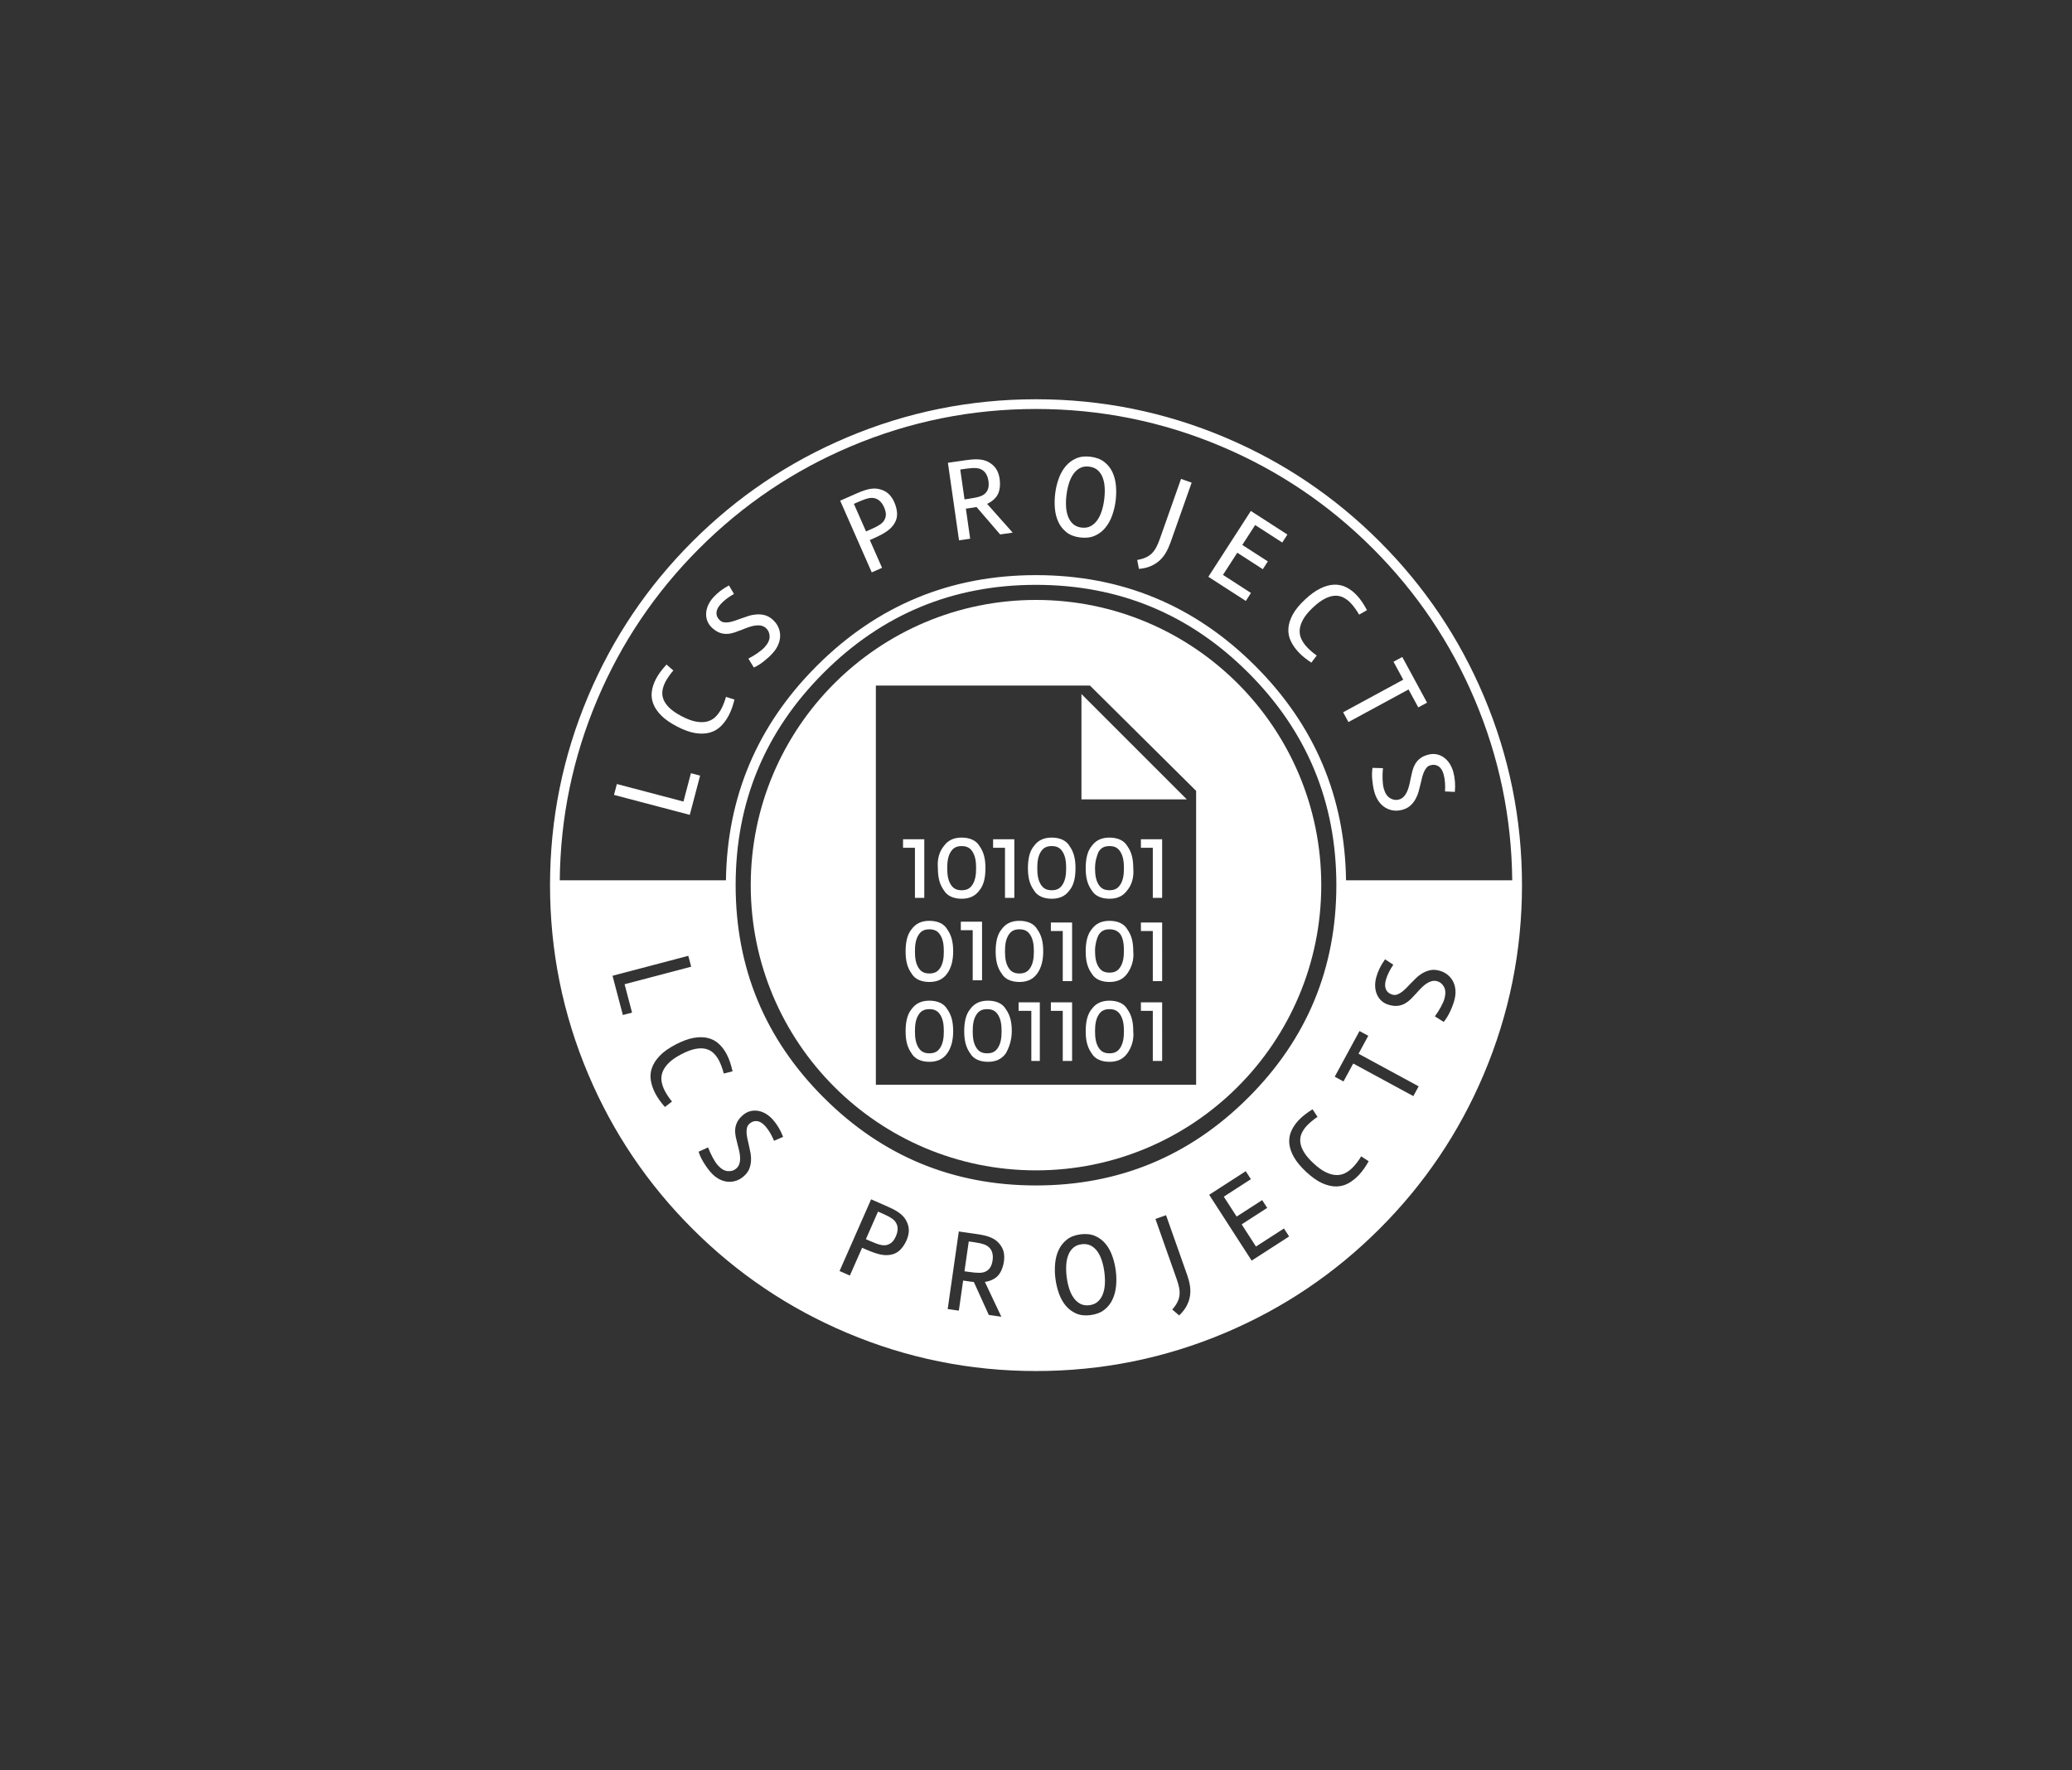 <svg xmlns:mydata="http://www.w3.org/2000/svg" mydata:contrastcolor="ffffff" mydata:template="SingleColorHex1" mydata:presentation="2.5" mydata:layouttype="undefined" mydata:specialfontid="undefined" mydata:id1="104" mydata:id2="104" mydata:companyname="LCS Projects" mydata:companytagline="" version="1.1" xmlns="http://www.w3.org/2000/svg" xmlns:xlink="http://www.w3.org/1999/xlink" viewBox="0 0 550 470">
	<rect x="0" y="0" width="550" height="470" fill="#333333" stroke="none"/>
	<g fill="#ffffff" fill-rule="none" stroke="none" stroke-width="1" stroke-linecap="butt" stroke-linejoin="miter" stroke-miterlimit="10" stroke-dasharray="" stroke-dashoffset="0" font-family="none" font-weight="none" font-size="none" text-anchor="none" style="mix-blend-mode: normal">
		<g data-paper-data="{&quot;isGlobalGroup&quot;:true,&quot;bounds&quot;:{&quot;x&quot;:145.99999999999997,&quot;y&quot;:105.99999999999997,&quot;width&quot;:258,&quot;height&quot;:258}}">
			<g data-paper-data="{&quot;isIcon&quot;:&quot;true&quot;,&quot;iconType&quot;:&quot;icon&quot;,&quot;rawIconId&quot;:&quot;177042&quot;,&quot;selectedEffects&quot;:{&quot;container&quot;:&quot;circle_simple_filled&quot;,&quot;transformation&quot;:&quot;&quot;,&quot;pattern&quot;:&quot;&quot;},&quot;combineTerms&quot;:&quot;code&quot;,&quot;isDetailed&quot;:false,&quot;fillRule&quot;:&quot;nonzero&quot;,&quot;blockLetter&quot;:&quot;O&quot;,&quot;blockLetterId&quot;:0,&quot;relativeBoundsIconToContainer&quot;:{&quot;top&quot;:4.7171483809495515e-17,&quot;left&quot;:-1.415144514284865e-16},&quot;widthRatioIconToContainer&quot;:0.5613502065859616,&quot;heightRatioIconToContainer&quot;:0.699826525847802,&quot;bounds&quot;:{&quot;x&quot;:199.27842301298128,&quot;y&quot;:159.27842301298128,&quot;width&quot;:151.4426558074065,&quot;height&quot;:151.4426558074065},&quot;iconStyle&quot;:&quot;standalone&quot;,&quot;suitableAsStandaloneIcon&quot;:true}" fill-rule="nonzero">
				<path d="M199.278,235c0,-41.82 33.902,-75.721 75.721,-75.721c41.82,0 75.721,33.902 75.721,75.721c0,41.82 -33.902,75.721 -75.721,75.721c-41.82,0 -75.721,-33.902 -75.721,-75.721zM289.319,182.008h-56.825v105.984h85.012v-78.022zM287.064,212.225v-27.962l27.962,27.962zM250.533,224.627c1.127,-1.578 2.706,-2.255 4.735,-2.255c2.029,0 3.833,0.676 4.735,2.255c1.127,1.578 1.578,3.382 1.578,5.863c0,2.48 -0.451,4.51 -1.578,5.863c-1.127,1.578 -2.706,2.255 -4.735,2.255c-2.029,0 -3.833,-0.676 -4.735,-2.255c-1.127,-1.578 -1.578,-3.382 -1.578,-5.863c-0.226,-2.48 0.451,-4.51 1.578,-5.863zM283.907,236.353c-1.127,1.578 -2.706,2.255 -4.735,2.255c-2.029,0 -3.833,-0.676 -4.735,-2.255c-1.127,-1.578 -1.578,-3.382 -1.578,-5.863c0,-2.48 0.451,-4.51 1.578,-5.863c1.127,-1.578 2.706,-2.255 4.735,-2.255c2.029,0 3.833,0.676 4.735,2.255c1.127,1.578 1.578,3.382 1.578,5.863c0,2.48 -0.451,4.51 -1.578,5.863zM299.241,236.353c-1.127,1.578 -2.706,2.255 -4.735,2.255c-2.029,0 -3.833,-0.676 -4.735,-2.255c-1.127,-1.578 -1.578,-3.382 -1.578,-5.863c0,-2.48 0.451,-4.51 1.578,-5.863c1.127,-1.578 2.706,-2.255 4.735,-2.255c2.029,0 3.833,0.676 4.735,2.255c1.127,1.578 1.578,3.382 1.578,5.863c0.226,2.48 -0.451,4.51 -1.578,5.863zM239.709,222.823h5.637v15.559h-2.48v-13.304h-3.157zM263.612,222.823h5.637v15.559h-2.48v-13.304h-3.157zM308.486,238.382h-2.48v-13.304h-3.157v-2.255h5.637zM255.269,236.353c1.353,0 2.255,-0.451 2.931,-1.578c0.676,-1.127 0.902,-2.48 0.902,-4.284c0,-1.804 -0.226,-3.157 -0.902,-4.284c-0.676,-1.127 -1.578,-1.578 -2.931,-1.578c-1.353,0 -2.255,0.451 -2.931,1.578c-0.676,1.127 -0.902,2.48 -0.902,4.284c0,1.804 0.226,3.157 0.902,4.284c0.676,1.127 1.578,1.578 2.931,1.578zM279.171,224.627c-1.353,0 -2.255,0.451 -2.931,1.578c-0.676,1.127 -0.902,2.48 -0.902,4.284c0,1.804 0.226,3.157 0.902,4.284c0.676,1.127 1.578,1.578 2.931,1.578c1.353,0 2.255,-0.451 2.931,-1.578c0.676,-1.127 0.902,-2.48 0.902,-4.284c0,-1.804 -0.226,-3.157 -0.902,-4.284c-0.676,-1.127 -1.578,-1.578 -2.931,-1.578zM294.505,224.627c-1.353,0 -2.255,0.451 -2.931,1.578c-0.451,1.127 -0.902,2.48 -0.902,4.284c0,1.804 0.226,3.157 0.902,4.284c0.676,1.127 1.578,1.578 2.931,1.578c1.353,0 2.255,-0.451 2.931,-1.578c0.676,-1.127 0.902,-2.48 0.902,-4.284c0,-1.804 -0.226,-3.157 -0.902,-4.284c-0.676,-1.127 -1.578,-1.578 -2.931,-1.578zM251.435,258.451c-1.127,1.578 -2.706,2.255 -4.735,2.255c-2.029,0 -3.833,-0.676 -4.735,-2.255c-1.127,-1.578 -1.578,-3.382 -1.578,-5.863c0,-2.48 0.451,-4.51 1.578,-5.863c1.127,-1.578 2.706,-2.255 4.735,-2.255c2.029,0 3.833,0.676 4.735,2.255c1.127,1.578 1.578,3.382 1.578,5.863c0,2.255 -0.451,4.284 -1.578,5.863zM275.338,258.451c-1.127,1.578 -2.706,2.255 -4.735,2.255c-2.029,0 -3.833,-0.676 -4.735,-2.255c-1.127,-1.578 -1.578,-3.382 -1.578,-5.863c0,-2.48 0.451,-4.51 1.578,-5.863c1.127,-1.578 2.706,-2.255 4.735,-2.255c2.029,0 3.833,0.676 4.735,2.255c1.127,1.578 1.578,3.382 1.578,5.863c0,2.255 -0.451,4.284 -1.578,5.863zM299.241,258.451c-1.127,1.578 -2.706,2.255 -4.735,2.255c-2.029,0 -3.833,-0.676 -4.735,-2.255c-1.127,-1.578 -1.578,-3.382 -1.578,-5.863c0,-2.48 0.451,-4.51 1.578,-5.863c1.127,-1.578 2.706,-2.255 4.735,-2.255c2.029,0 3.833,0.676 4.735,2.255c1.127,1.578 1.578,3.382 1.578,5.863c0.226,2.255 -0.451,4.284 -1.578,5.863zM255.043,244.696h5.637v15.559h-2.48v-13.304h-3.157zM284.583,260.481h-2.48v-13.304h-3.157v-2.255h5.637zM308.486,260.481h-2.48v-13.304h-3.157v-2.255h5.637zM246.7,246.726c-1.353,0 -2.255,0.451 -2.931,1.578c-0.676,1.127 -0.902,2.48 -0.902,4.284c0,1.804 0.226,3.157 0.902,4.284c0.676,1.127 1.578,1.578 2.931,1.578c1.353,0 2.255,-0.451 2.931,-1.578c0.676,-1.127 0.902,-2.48 0.902,-4.284c0,-1.804 -0.226,-3.157 -0.902,-4.284c-0.676,-1.127 -1.578,-1.578 -2.931,-1.578zM270.603,246.726c-1.353,0 -2.255,0.451 -2.931,1.578c-0.676,1.127 -0.902,2.48 -0.902,4.284c0,1.804 0.226,3.157 0.902,4.284c0.676,1.127 1.578,1.578 2.931,1.578c1.353,0 2.255,-0.451 2.931,-1.578c0.676,-1.127 0.902,-2.48 0.902,-4.284c0,-1.804 -0.226,-3.157 -0.902,-4.284c-0.676,-1.127 -1.578,-1.578 -2.931,-1.578zM294.505,246.726c-1.353,0 -2.255,0.451 -2.931,1.578c-0.451,0.902 -0.902,2.48 -0.902,4.059c0,1.804 0.226,3.157 0.902,4.284c0.676,1.127 1.578,1.578 2.931,1.578c1.353,0 2.255,-0.451 2.931,-1.578c0.676,-1.127 0.902,-2.48 0.902,-4.284c0,-1.804 -0.226,-3.157 -0.902,-4.284c-0.676,-0.902 -1.578,-1.353 -2.931,-1.353zM251.435,279.648c-1.127,1.578 -2.706,2.255 -4.735,2.255c-2.029,0 -3.833,-0.676 -4.735,-2.255c-1.127,-1.578 -1.578,-3.382 -1.578,-5.863c0,-2.48 0.451,-4.51 1.578,-5.863c1.127,-1.578 2.706,-2.255 4.735,-2.255c2.029,0 3.833,0.676 4.735,2.255c1.127,1.578 1.578,3.382 1.578,5.863c0,2.255 -0.451,4.284 -1.578,5.863zM266.995,279.648c-1.127,1.578 -2.706,2.255 -4.735,2.255c-2.029,0 -3.833,-0.676 -4.735,-2.255c-1.127,-1.578 -1.578,-3.382 -1.578,-5.863c0,-2.48 0.451,-4.51 1.578,-5.863c1.127,-1.578 2.706,-2.255 4.735,-2.255c2.029,0 3.833,0.676 4.735,2.255c1.127,1.578 1.578,3.382 1.578,5.863c0,2.255 -0.676,4.284 -1.578,5.863zM299.241,279.648c-1.127,1.578 -2.706,2.255 -4.735,2.255c-2.029,0 -3.833,-0.676 -4.735,-2.255c-1.127,-1.578 -1.578,-3.382 -1.578,-5.863c0,-2.48 0.451,-4.51 1.578,-5.863c1.127,-1.578 2.706,-2.255 4.735,-2.255c2.029,0 3.833,0.676 4.735,2.255c1.127,1.578 1.578,3.382 1.578,5.863c0.226,2.255 -0.451,4.284 -1.578,5.863zM276.014,281.678h-2.255v-13.304h-3.382v-2.255h5.637zM284.583,281.678h-2.48v-13.304h-3.157v-2.255h5.637zM308.486,281.678h-2.48v-13.304h-3.157v-2.255h5.637zM246.7,267.922c-1.353,0 -2.255,0.451 -2.931,1.578c-0.676,1.127 -0.902,2.48 -0.902,4.284c0,1.804 0.226,3.157 0.902,4.284c0.676,1.127 1.578,1.578 2.931,1.578c1.353,0 2.255,-0.451 2.931,-1.578c0.676,-1.127 0.902,-2.48 0.902,-4.284c0,-1.804 -0.226,-3.157 -0.902,-4.284c-0.676,-1.127 -1.578,-1.578 -2.931,-1.578zM262.034,267.922c-1.353,0 -2.255,0.451 -2.931,1.578c-0.676,1.127 -0.902,2.48 -0.902,4.284c0,1.804 0.226,3.157 0.902,4.284c0.676,1.127 1.578,1.578 2.931,1.578c1.353,0 2.255,-0.451 2.931,-1.578c0.676,-1.127 0.902,-2.48 0.902,-4.284c0,-1.804 -0.226,-3.157 -0.902,-4.284c-0.676,-1.127 -1.578,-1.578 -2.931,-1.578zM294.505,267.922c-1.353,0 -2.255,0.451 -2.931,1.578c-0.676,1.127 -0.902,2.48 -0.902,4.284c0,1.804 0.226,3.157 0.902,4.284c0.676,1.127 1.578,1.578 2.931,1.578c1.353,0 2.255,-0.451 2.931,-1.578c0.676,-1.127 0.902,-2.48 0.902,-4.284c0,-1.804 -0.226,-3.157 -0.902,-4.284c-0.676,-1.127 -1.578,-1.578 -2.931,-1.578z" data-paper-data="{&quot;isPathIcon&quot;:true}"></path>
			</g>
			<g data-paper-data="{&quot;isPrimaryText&quot;:true}" fill-rule="nonzero">
				<path d="M183.402,205.277l2.439,0.642l-2.743,10.419l-20.115,-5.295l0.761,-2.891l17.676,4.653z" data-paper-data="{&quot;glyphName&quot;:&quot;L&quot;,&quot;glyphIndex&quot;:0,&quot;firstGlyphOfWord&quot;:true,&quot;word&quot;:1}"></path>
				<path d="M194.964,185.731c-0.199,0.786 -0.415,1.516 -0.649,2.19c-0.234,0.674 -0.524,1.342 -0.869,2.005c-0.566,1.086 -1.253,2.033 -2.06,2.841c-0.807,0.808 -1.771,1.377 -2.891,1.706c-1.12,0.329 -2.402,0.387 -3.847,0.172c-1.445,-0.214 -3.097,-0.806 -4.956,-1.775c-1.73,-0.902 -3.105,-1.858 -4.123,-2.868c-1.018,-1.01 -1.734,-2.051 -2.148,-3.121c-0.414,-1.07 -0.549,-2.159 -0.405,-3.266c0.144,-1.107 0.508,-2.222 1.093,-3.345c0.345,-0.663 0.751,-1.306 1.216,-1.929c0.465,-0.624 0.996,-1.26 1.592,-1.909l1.812,1.576c-0.417,0.485 -0.81,0.994 -1.181,1.526c-0.371,0.532 -0.681,1.038 -0.931,1.516c-0.403,0.773 -0.662,1.551 -0.777,2.334c-0.115,0.783 -0.021,1.557 0.281,2.324c0.303,0.766 0.84,1.52 1.613,2.262c0.772,0.742 1.849,1.472 3.229,2.192c1.454,0.758 2.739,1.234 3.855,1.429c1.116,0.195 2.095,0.179 2.939,-0.048c0.844,-0.227 1.566,-0.635 2.165,-1.224c0.599,-0.589 1.11,-1.288 1.532,-2.098c0.259,-0.497 0.49,-1.008 0.694,-1.534c0.204,-0.526 0.39,-1.084 0.557,-1.676z" data-paper-data="{&quot;glyphName&quot;:&quot;C&quot;,&quot;glyphIndex&quot;:1,&quot;word&quot;:1}"></path>
				<path d="M205.09,164.5c0.652,0.578 1.143,1.222 1.473,1.93c0.329,0.708 0.503,1.451 0.52,2.23c0.017,0.778 -0.134,1.567 -0.453,2.365c-0.32,0.799 -0.81,1.571 -1.471,2.316c-0.358,0.404 -0.753,0.803 -1.185,1.196c-0.432,0.394 -0.873,0.766 -1.322,1.116c-0.449,0.351 -0.898,0.661 -1.345,0.93c-0.447,0.27 -0.85,0.481 -1.208,0.635l-1.443,-2.362c0.87,-0.449 1.711,-0.959 2.522,-1.53c0.811,-0.571 1.43,-1.097 1.857,-1.579c0.868,-0.979 1.285,-1.919 1.253,-2.821c-0.032,-0.902 -0.351,-1.622 -0.957,-2.159c-0.388,-0.344 -0.817,-0.565 -1.286,-0.662c-0.469,-0.097 -0.97,-0.111 -1.502,-0.042c-0.533,0.069 -1.105,0.206 -1.718,0.412c-0.613,0.206 -1.249,0.446 -1.909,0.721c-0.646,0.259 -1.286,0.496 -1.92,0.711c-0.634,0.215 -1.274,0.341 -1.918,0.38c-0.645,0.039 -1.293,-0.051 -1.946,-0.269c-0.653,-0.218 -1.321,-0.63 -2.004,-1.236c-0.621,-0.551 -1.066,-1.16 -1.334,-1.828c-0.268,-0.668 -0.387,-1.363 -0.357,-2.085c0.03,-0.722 0.204,-1.442 0.521,-2.16c0.317,-0.718 0.758,-1.395 1.323,-2.032c0.578,-0.652 1.215,-1.246 1.911,-1.78c0.696,-0.534 1.464,-1.025 2.305,-1.473l1.327,2.258c-0.655,0.363 -1.298,0.784 -1.931,1.263c-0.633,0.479 -1.183,0.983 -1.652,1.511c-0.702,0.792 -1.057,1.56 -1.064,2.303c-0.007,0.743 0.308,1.397 0.945,1.961c0.311,0.275 0.663,0.442 1.056,0.499c0.393,0.057 0.823,0.05 1.289,-0.022c0.466,-0.072 0.973,-0.198 1.521,-0.378c0.548,-0.18 1.117,-0.383 1.706,-0.61c0.662,-0.246 1.346,-0.478 2.054,-0.697c0.707,-0.219 1.427,-0.351 2.16,-0.395c0.733,-0.044 1.45,0.03 2.153,0.223c0.703,0.193 1.38,0.579 2.033,1.157z" data-paper-data="{&quot;glyphName&quot;:&quot;S&quot;,&quot;glyphIndex&quot;:2,&quot;lastGlyphOfWord&quot;:true,&quot;word&quot;:1}"></path>
				<path d="M233.952,130.015c0.851,0.283 1.548,0.708 2.092,1.274c0.544,0.566 0.991,1.248 1.343,2.046c0.418,0.95 0.66,1.887 0.727,2.81c0.066,0.923 -0.115,1.774 -0.543,2.553c-0.431,0.825 -1.078,1.557 -1.941,2.198c-0.863,0.641 -2.102,1.317 -3.717,2.028l-1.026,0.452l3.249,7.381l-2.736,1.204l-8.38,-19.037l4.503,-1.982c0.722,-0.318 1.38,-0.574 1.976,-0.768c0.595,-0.194 1.143,-0.327 1.644,-0.4c0.501,-0.073 0.98,-0.091 1.439,-0.055c0.458,0.036 0.916,0.136 1.373,0.297zM234.726,138.111c0.295,-0.515 0.435,-1.048 0.42,-1.597c-0.015,-0.549 -0.169,-1.156 -0.461,-1.821c-0.268,-0.608 -0.589,-1.107 -0.965,-1.497c-0.376,-0.39 -0.779,-0.661 -1.208,-0.812c-0.575,-0.223 -1.209,-0.261 -1.904,-0.114c-0.695,0.147 -1.498,0.421 -2.41,0.823l-1.539,0.677l3.224,7.324l1.083,-0.477c1.159,-0.51 2.015,-0.949 2.567,-1.317c0.552,-0.368 0.951,-0.764 1.195,-1.189z" data-paper-data="{&quot;glyphName&quot;:&quot;P&quot;,&quot;glyphIndex&quot;:3,&quot;firstGlyphOfWord&quot;:true,&quot;word&quot;:2}"></path>
				<path d="M262.929,123.002c0.743,0.502 1.3,1.098 1.672,1.789c0.372,0.691 0.619,1.468 0.743,2.331c0.147,1.027 0.129,1.995 -0.056,2.902c-0.185,0.907 -0.588,1.678 -1.21,2.312c-0.584,0.608 -1.271,1.084 -2.06,1.428l6.789,7.646l-3.329,0.477l-6.265,-7.281c-0.264,0.059 -0.54,0.109 -0.828,0.15c-0.288,0.041 -0.586,0.084 -0.894,0.128l-1.11,0.159l1.144,7.983l-2.959,0.424l-2.951,-20.589l4.87,-0.698c0.781,-0.112 1.484,-0.181 2.109,-0.208c0.625,-0.027 1.189,-0.008 1.691,0.056c0.502,0.064 0.969,0.176 1.4,0.334c0.432,0.158 0.846,0.377 1.242,0.656zM261.498,131.008c0.423,-0.417 0.7,-0.892 0.834,-1.425c0.133,-0.533 0.148,-1.159 0.045,-1.878c-0.094,-0.658 -0.27,-1.225 -0.527,-1.702c-0.257,-0.477 -0.572,-0.846 -0.945,-1.107c-0.493,-0.37 -1.095,-0.577 -1.804,-0.622c-0.709,-0.045 -1.557,0.003 -2.543,0.144l-1.664,0.239l1.135,7.921l1.171,-0.168c1.253,-0.18 2.196,-0.372 2.827,-0.578c0.631,-0.206 1.121,-0.48 1.47,-0.824z" data-paper-data="{&quot;glyphName&quot;:&quot;R&quot;,&quot;glyphIndex&quot;:4,&quot;word&quot;:2}"></path>
				<path d="M289.493,121.261c1.483,0.188 2.695,0.65 3.638,1.387c0.942,0.737 1.664,1.644 2.166,2.723c0.501,1.078 0.81,2.279 0.924,3.601c0.115,1.322 0.086,2.663 -0.086,4.022c-0.172,1.359 -0.484,2.659 -0.934,3.899c-0.45,1.24 -1.058,2.324 -1.825,3.253c-0.766,0.928 -1.703,1.631 -2.81,2.108c-1.107,0.477 -2.401,0.621 -3.884,0.433c-1.462,-0.185 -2.659,-0.646 -3.591,-1.381c-0.932,-0.735 -1.649,-1.642 -2.15,-2.721c-0.501,-1.078 -0.81,-2.279 -0.924,-3.601c-0.115,-1.322 -0.086,-2.663 0.086,-4.022c0.172,-1.359 0.484,-2.664 0.936,-3.915c0.452,-1.251 1.06,-2.335 1.825,-3.253c0.765,-0.918 1.696,-1.616 2.792,-2.094c1.096,-0.478 2.376,-0.625 3.838,-0.439zM287.076,140.069c0.906,0.115 1.701,-0.004 2.384,-0.357c0.683,-0.353 1.272,-0.869 1.766,-1.549c0.494,-0.68 0.896,-1.498 1.205,-2.452c0.309,-0.955 0.535,-1.988 0.676,-3.1c0.141,-1.112 0.182,-2.174 0.122,-3.186c-0.06,-1.012 -0.244,-1.909 -0.553,-2.691c-0.309,-0.782 -0.751,-1.424 -1.325,-1.926c-0.575,-0.502 -1.315,-0.81 -2.221,-0.925c-0.906,-0.115 -1.7,-0.001 -2.382,0.341c-0.682,0.343 -1.27,0.854 -1.764,1.534c-0.494,0.68 -0.897,1.503 -1.207,2.468c-0.311,0.965 -0.537,2.003 -0.678,3.116c-0.141,1.112 -0.181,2.169 -0.12,3.171c0.061,1.002 0.246,1.894 0.555,2.676c0.309,0.782 0.75,1.429 1.323,1.941c0.573,0.512 1.313,0.826 2.219,0.941z" data-paper-data="{&quot;glyphName&quot;:&quot;O&quot;,&quot;glyphIndex&quot;:5,&quot;word&quot;:2}"></path>
				<path d="M301.869,148.664c0.915,-0.161 1.689,-0.389 2.321,-0.683c0.632,-0.294 1.172,-0.67 1.62,-1.128c0.448,-0.458 0.83,-0.995 1.146,-1.61c0.316,-0.615 0.619,-1.333 0.91,-2.155l5.63,-15.943l2.819,0.995l-5.609,15.884c-0.332,0.94 -0.73,1.817 -1.194,2.633c-0.464,0.816 -1.03,1.53 -1.697,2.141c-0.667,0.612 -1.449,1.112 -2.346,1.5c-0.896,0.388 -1.946,0.634 -3.15,0.737z" data-paper-data="{&quot;glyphName&quot;:&quot;J&quot;,&quot;glyphIndex&quot;:6,&quot;word&quot;:2}"></path>
				<path d="M332.06,157.427l-1.367,2.119l-9.942,-6.415l11.278,-17.477l9.707,6.263l-1.367,2.119l-7.195,-4.643l-3.41,5.285l6.776,4.373l-1.334,2.067l-6.776,-4.373l-3.799,5.887z" data-paper-data="{&quot;glyphName&quot;:&quot;E&quot;,&quot;glyphIndex&quot;:7,&quot;word&quot;:2}"></path>
				<path d="M348.087,175.921c-0.675,-0.449 -1.291,-0.896 -1.849,-1.34c-0.558,-0.445 -1.092,-0.94 -1.602,-1.486c-0.836,-0.895 -1.501,-1.857 -1.995,-2.887c-0.494,-1.03 -0.71,-2.128 -0.648,-3.293c0.061,-1.166 0.434,-2.394 1.116,-3.685c0.683,-1.291 1.79,-2.653 3.322,-4.084c1.426,-1.332 2.784,-2.311 4.076,-2.935c1.292,-0.625 2.511,-0.954 3.657,-0.989c1.147,-0.035 2.218,0.2 3.215,0.704c0.996,0.504 1.927,1.218 2.791,2.143c0.51,0.546 0.982,1.142 1.415,1.788c0.433,0.646 0.857,1.358 1.272,2.136l-2.089,1.185c-0.319,-0.554 -0.668,-1.095 -1.047,-1.622c-0.379,-0.527 -0.752,-0.987 -1.121,-1.382c-0.595,-0.637 -1.243,-1.14 -1.943,-1.509c-0.7,-0.369 -1.461,-0.538 -2.285,-0.507c-0.824,0.031 -1.713,0.287 -2.67,0.769c-0.956,0.482 -2.003,1.254 -3.141,2.317c-1.198,1.12 -2.075,2.173 -2.629,3.16c-0.555,0.987 -0.865,1.917 -0.932,2.788c-0.066,0.872 0.079,1.688 0.435,2.449c0.356,0.761 0.846,1.475 1.47,2.143c0.383,0.409 0.788,0.798 1.216,1.165c0.428,0.367 0.893,0.728 1.395,1.083z" data-paper-data="{&quot;glyphName&quot;:&quot;C&quot;,&quot;glyphIndex&quot;:8,&quot;word&quot;:2}"></path>
				<path d="M369.898,175.684l2.326,-1.262l6.577,12.125l-2.326,1.262l-2.583,-4.762l-15.957,8.655l-1.41,-2.6l15.957,-8.655z" data-paper-data="{&quot;glyphName&quot;:&quot;T&quot;,&quot;glyphIndex&quot;:9,&quot;word&quot;:2}"></path>
				<path d="M372.248,214.991c-0.841,0.23 -1.648,0.29 -2.421,0.179c-0.773,-0.111 -1.49,-0.372 -2.151,-0.783c-0.661,-0.411 -1.239,-0.968 -1.733,-1.672c-0.494,-0.704 -0.873,-1.537 -1.136,-2.498c-0.143,-0.521 -0.261,-1.069 -0.354,-1.646c-0.093,-0.577 -0.164,-1.15 -0.212,-1.718c-0.048,-0.568 -0.063,-1.113 -0.044,-1.634c0.019,-0.522 0.061,-0.975 0.128,-1.359l2.767,0.082c-0.099,0.974 -0.131,1.957 -0.097,2.948c0.035,0.991 0.137,1.797 0.307,2.418c0.345,1.261 0.905,2.125 1.678,2.591c0.773,0.466 1.55,0.592 2.331,0.379c0.501,-0.137 0.919,-0.376 1.257,-0.715c0.337,-0.34 0.623,-0.752 0.856,-1.235c0.233,-0.484 0.431,-1.038 0.594,-1.664c0.162,-0.626 0.309,-1.29 0.439,-1.993c0.136,-0.683 0.287,-1.348 0.454,-1.997c0.167,-0.648 0.41,-1.253 0.73,-1.814c0.32,-0.561 0.75,-1.055 1.289,-1.483c0.539,-0.427 1.25,-0.762 2.131,-1.003c0.801,-0.219 1.554,-0.259 2.26,-0.118c0.706,0.14 1.353,0.421 1.941,0.841c0.588,0.42 1.097,0.959 1.524,1.617c0.428,0.658 0.754,1.397 0.979,2.218c0.23,0.841 0.379,1.699 0.446,2.573c0.067,0.875 0.059,1.786 -0.026,2.735l-2.616,-0.123c0.054,-0.747 0.053,-1.516 -0.002,-2.308c-0.055,-0.792 -0.176,-1.528 -0.363,-2.209c-0.28,-1.021 -0.729,-1.738 -1.347,-2.149c-0.619,-0.412 -1.338,-0.505 -2.159,-0.281c-0.4,0.11 -0.732,0.313 -0.995,0.611c-0.263,0.298 -0.491,0.662 -0.686,1.092c-0.194,0.43 -0.366,0.923 -0.515,1.481c-0.149,0.557 -0.289,1.145 -0.422,1.762c-0.156,0.688 -0.335,1.389 -0.539,2.101c-0.203,0.712 -0.487,1.387 -0.85,2.024c-0.363,0.638 -0.818,1.198 -1.364,1.681c-0.546,0.483 -1.239,0.84 -2.08,1.07z" data-paper-data="{&quot;glyphName&quot;:&quot;S&quot;,&quot;glyphIndex&quot;:10,&quot;lastGlyphOfWord&quot;:true,&quot;word&quot;:2}"></path>
			</g>
			<g data-paper-data="{&quot;isContainerElementsWrapper&quot;:true}" fill-rule="evenodd">
				<path d="M275,106c-17.486,0 -34.226,3.382 -50.22,10.147c-15.436,6.529 -29.102,15.741 -40.996,27.636c-11.895,11.895 -21.107,25.56 -27.636,40.996c-6.765,15.994 -10.147,32.734 -10.147,50.22c0,17.486 3.383,34.226 10.148,50.22c6.529,15.437 15.741,29.102 27.636,40.996c11.895,11.895 25.56,21.107 40.997,27.636c15.994,6.765 32.734,10.148 50.22,10.148c17.486,0 34.226,-3.383 50.22,-10.148c15.437,-6.529 29.102,-15.741 40.996,-27.636c11.895,-11.894 21.107,-25.56 27.636,-40.996c6.765,-15.994 10.148,-32.735 10.148,-50.22c0,-17.486 -3.383,-34.226 -10.149,-50.22c-6.529,-15.436 -15.74,-29.102 -27.634,-40.996c-11.895,-11.895 -25.561,-21.107 -40.997,-27.636c-15.994,-6.765 -32.734,-10.147 -50.22,-10.147zM216.799,176.799c-15.767,15.767 -23.8,34.737 -24.099,56.911h-44.114c0.162,-16.671 3.475,-32.646 9.938,-47.925c6.398,-15.127 15.426,-28.52 27.084,-40.177c11.658,-11.658 25.05,-20.685 40.177,-27.084c15.673,-6.629 32.078,-9.944 49.215,-9.944c17.137,0 33.543,3.315 49.216,9.944c15.127,6.398 28.519,15.426 40.176,27.084c11.658,11.658 20.686,25.05 27.084,40.177c6.463,15.279 9.775,31.254 9.937,47.925h-44.115c-0.299,-22.174 -8.331,-41.144 -24.098,-56.911c-16.072,-16.072 -35.472,-24.107 -58.201,-24.107c-22.729,0 -42.129,8.036 -58.201,24.107zM275,155.272c22.016,0 40.808,7.784 56.376,23.352c15.568,15.568 23.352,34.36 23.352,56.376c0,22.016 -7.784,40.808 -23.351,56.377c-15.568,15.567 -34.36,23.351 -56.377,23.351c-22.016,0 -40.808,-7.784 -56.376,-23.351c-15.568,-15.568 -23.352,-34.36 -23.352,-56.376l0,-0.001c0,-22.016 7.784,-40.808 23.352,-56.376c15.568,-15.568 34.36,-23.352 56.376,-23.352zM165.335,269.478l2.439,-0.642l-1.982,-7.528l17.676,-4.653l-0.761,-2.891l-20.115,5.295zM382.069,257.697c0.841,0.23 1.565,0.591 2.174,1.08c0.608,0.489 1.092,1.079 1.452,1.769c0.361,0.69 0.574,1.465 0.64,2.322c0.067,0.857 -0.032,1.766 -0.295,2.727c-0.142,0.521 -0.32,1.053 -0.534,1.597c-0.213,0.545 -0.444,1.073 -0.692,1.586c-0.248,0.513 -0.513,0.989 -0.795,1.429c-0.281,0.439 -0.549,0.808 -0.802,1.104l-2.339,-1.48c0.582,-0.788 1.11,-1.617 1.585,-2.488c0.475,-0.871 0.798,-1.616 0.967,-2.237c0.346,-1.261 0.305,-2.29 -0.124,-3.085c-0.428,-0.795 -1.032,-1.299 -1.813,-1.513c-0.5,-0.137 -0.982,-0.145 -1.446,-0.025c-0.463,0.121 -0.919,0.33 -1.366,0.627c-0.447,0.298 -0.901,0.674 -1.359,1.13c-0.458,0.455 -0.923,0.952 -1.393,1.491c-0.464,0.519 -0.934,1.014 -1.408,1.488c-0.473,0.472 -0.991,0.869 -1.552,1.189c-0.561,0.32 -1.183,0.526 -1.864,0.62c-0.682,0.093 -1.464,0.019 -2.344,-0.222c-0.801,-0.219 -1.47,-0.569 -2.005,-1.049c-0.536,-0.48 -0.95,-1.051 -1.242,-1.713c-0.293,-0.661 -0.455,-1.383 -0.488,-2.167c-0.033,-0.784 0.063,-1.586 0.288,-2.407c0.23,-0.841 0.539,-1.655 0.927,-2.442c0.388,-0.787 0.86,-1.567 1.416,-2.34l2.189,1.439c-0.427,0.615 -0.818,1.277 -1.174,1.987c-0.356,0.71 -0.627,1.405 -0.813,2.086c-0.28,1.02 -0.258,1.866 0.064,2.536c0.323,0.67 0.895,1.116 1.716,1.341c0.401,0.11 0.789,0.103 1.167,-0.02c0.379,-0.123 0.76,-0.319 1.147,-0.59c0.387,-0.271 0.785,-0.608 1.197,-1.012c0.412,-0.404 0.832,-0.837 1.26,-1.301c0.485,-0.513 0.996,-1.024 1.534,-1.533c0.537,-0.509 1.125,-0.946 1.763,-1.309c0.638,-0.363 1.314,-0.614 2.03,-0.751c0.715,-0.137 1.494,-0.092 2.335,0.138zM354.297,285.853l2.326,1.262l2.583,-4.762l15.956,8.655l1.411,-2.6l-15.957,-8.655l2.583,-4.762l-2.326,-1.261zM175.068,292.108c0.418,0.578 0.892,1.174 1.423,1.787l1.884,-1.439c-0.389,-0.476 -0.74,-0.949 -1.054,-1.417c-0.314,-0.468 -0.601,-0.951 -0.86,-1.448c-0.422,-0.81 -0.703,-1.629 -0.842,-2.458c-0.139,-0.829 -0.06,-1.654 0.237,-2.476c0.297,-0.822 0.845,-1.635 1.644,-2.437c0.799,-0.803 1.926,-1.583 3.38,-2.34c1.381,-0.719 2.596,-1.183 3.646,-1.391c1.05,-0.208 1.976,-0.217 2.778,-0.026c0.802,0.191 1.49,0.558 2.066,1.101c0.575,0.542 1.065,1.201 1.468,1.974c0.249,0.478 0.486,1.022 0.71,1.631c0.224,0.61 0.415,1.224 0.574,1.843l2.33,-0.582c-0.191,-0.861 -0.408,-1.661 -0.653,-2.399c-0.244,-0.738 -0.539,-1.439 -0.885,-2.102c-0.585,-1.123 -1.29,-2.06 -2.115,-2.813c-0.825,-0.752 -1.795,-1.265 -2.909,-1.538c-1.114,-0.274 -2.377,-0.283 -3.789,-0.028c-1.412,0.256 -2.983,0.835 -4.713,1.737c-1.859,0.969 -3.291,1.984 -4.294,3.045c-1.004,1.062 -1.691,2.145 -2.063,3.252c-0.371,1.106 -0.457,2.222 -0.257,3.347c0.2,1.125 0.583,2.23 1.149,3.317c0.345,0.663 0.727,1.282 1.145,1.86zM363.307,308.301c-0.403,0.704 -0.806,1.349 -1.213,1.936c-0.406,0.587 -0.864,1.153 -1.374,1.699c-0.836,0.895 -1.752,1.623 -2.746,2.186c-0.994,0.562 -2.075,0.852 -3.242,0.87c-1.167,0.017 -2.418,-0.271 -3.752,-0.865c-1.335,-0.593 -2.768,-1.606 -4.3,-3.038c-1.426,-1.332 -2.494,-2.621 -3.204,-3.868c-0.71,-1.246 -1.121,-2.44 -1.233,-3.582c-0.113,-1.142 0.05,-2.227 0.484,-3.255c0.435,-1.028 1.085,-2.005 1.95,-2.93c0.51,-0.546 1.073,-1.057 1.689,-1.532c0.615,-0.476 1.297,-0.948 2.044,-1.414l1.324,2.005c-0.532,0.356 -1.047,0.74 -1.547,1.154c-0.5,0.413 -0.935,0.817 -1.303,1.212c-0.595,0.637 -1.053,1.317 -1.374,2.04c-0.32,0.723 -0.437,1.494 -0.351,2.313c0.087,0.82 0.403,1.691 0.948,2.611c0.545,0.922 1.387,1.914 2.524,2.977c1.199,1.12 2.308,1.923 3.332,2.41c1.022,0.486 1.971,0.733 2.845,0.74c0.875,0.007 1.679,-0.192 2.414,-0.6c0.735,-0.406 1.415,-0.944 2.038,-1.611c0.383,-0.409 0.742,-0.84 1.08,-1.292c0.337,-0.451 0.666,-0.941 0.985,-1.465zM197.471,312.254c-0.652,0.578 -1.35,0.988 -2.092,1.23c-0.742,0.242 -1.501,0.325 -2.276,0.249c-0.775,-0.076 -1.539,-0.321 -2.294,-0.733c-0.755,-0.413 -1.462,-0.992 -2.123,-1.739c-0.358,-0.404 -0.707,-0.844 -1.046,-1.32c-0.339,-0.476 -0.656,-0.958 -0.95,-1.447c-0.294,-0.488 -0.548,-0.97 -0.762,-1.446c-0.214,-0.476 -0.376,-0.902 -0.486,-1.276l2.518,-1.15c0.342,0.918 0.748,1.814 1.217,2.687c0.469,0.874 0.918,1.551 1.345,2.034c0.868,0.978 1.751,1.505 2.651,1.581c0.9,0.076 1.653,-0.154 2.258,-0.69c0.388,-0.345 0.659,-0.744 0.811,-1.198c0.152,-0.454 0.226,-0.95 0.222,-1.487c-0.004,-0.537 -0.072,-1.122 -0.203,-1.756c-0.131,-0.633 -0.294,-1.293 -0.487,-1.981c-0.18,-0.673 -0.339,-1.337 -0.476,-1.992c-0.137,-0.656 -0.186,-1.306 -0.147,-1.95c0.039,-0.645 0.206,-1.278 0.5,-1.9c0.295,-0.622 0.784,-1.236 1.467,-1.842c0.621,-0.551 1.279,-0.919 1.974,-1.105c0.695,-0.187 1.399,-0.222 2.113,-0.105c0.714,0.116 1.407,0.375 2.082,0.776c0.674,0.401 1.294,0.919 1.858,1.556c0.578,0.652 1.091,1.356 1.538,2.11c0.447,0.755 0.843,1.576 1.186,2.465l-2.401,1.047c-0.282,-0.693 -0.623,-1.383 -1.023,-2.069c-0.4,-0.685 -0.834,-1.292 -1.302,-1.82c-0.702,-0.792 -1.422,-1.236 -2.159,-1.332c-0.737,-0.096 -1.424,0.139 -2.061,0.703c-0.311,0.275 -0.518,0.605 -0.622,0.988c-0.104,0.383 -0.148,0.81 -0.132,1.282c0.016,0.471 0.08,0.989 0.193,1.555c0.113,0.566 0.247,1.155 0.401,1.766c0.165,0.686 0.313,1.394 0.446,2.122c0.133,0.728 0.177,1.46 0.133,2.192c-0.044,0.732 -0.204,1.436 -0.48,2.11c-0.276,0.675 -0.74,1.301 -1.392,1.88zM342.189,328.27l-1.367,-2.119l-7.431,4.794l-3.798,-5.886l6.776,-4.373l-1.334,-2.066l-6.776,4.372l-3.41,-5.285l7.195,-4.643l-1.367,-2.119l-9.706,6.264l11.277,17.477zM241.237,326.912c0.05,-0.783 -0.108,-1.584 -0.473,-2.403c-0.189,-0.445 -0.425,-0.85 -0.708,-1.213c-0.283,-0.363 -0.62,-0.704 -1.012,-1.024c-0.392,-0.32 -0.861,-0.634 -1.405,-0.942c-0.545,-0.308 -1.178,-0.621 -1.9,-0.939l-4.503,-1.983l-8.38,19.037l2.736,1.205l3.249,-7.381l1.026,0.451c1.615,0.711 2.95,1.169 4.006,1.372c1.056,0.204 2.033,0.186 2.932,-0.053c0.863,-0.209 1.613,-0.651 2.25,-1.323c0.636,-0.673 1.163,-1.484 1.582,-2.434c0.351,-0.798 0.552,-1.588 0.602,-2.371zM236.777,329.78c-0.395,0.382 -0.882,0.638 -1.461,0.769c-0.478,0.107 -1.039,0.081 -1.684,-0.079c-0.645,-0.158 -1.546,-0.493 -2.705,-1.003l-1.083,-0.476l3.224,-7.324l1.539,0.677c0.912,0.402 1.657,0.809 2.235,1.222c0.578,0.413 0.979,0.907 1.202,1.482c0.179,0.418 0.251,0.899 0.217,1.44c-0.034,0.54 -0.185,1.115 -0.452,1.723c-0.293,0.665 -0.636,1.189 -1.031,1.57zM311.169,347.671c0.612,-0.699 1.071,-1.363 1.378,-1.989c0.308,-0.626 0.491,-1.257 0.553,-1.896c0.061,-0.638 0.021,-1.295 -0.12,-1.972c-0.139,-0.678 -0.355,-1.427 -0.645,-2.249l-5.63,-15.943l2.819,-0.995l5.609,15.885c0.332,0.94 0.573,1.872 0.724,2.799c0.15,0.927 0.158,1.837 0.024,2.732c-0.136,0.896 -0.43,1.775 -0.885,2.64c-0.453,0.865 -1.117,1.716 -1.988,2.552zM265.328,330.261c0.572,0.69 0.94,1.419 1.102,2.187c0.163,0.767 0.182,1.583 0.058,2.446c-0.147,1.027 -0.437,1.95 -0.869,2.769c-0.432,0.819 -1.035,1.446 -1.811,1.88c-0.731,0.419 -1.524,0.683 -2.378,0.791l4.369,9.245l-3.329,-0.477l-3.968,-8.747c-0.27,-0.018 -0.549,-0.047 -0.837,-0.089l-0.894,-0.128l-1.11,-0.159l-1.144,7.983l-2.959,-0.423l2.951,-20.59l4.87,0.698c0.781,0.112 1.475,0.243 2.083,0.393c0.608,0.15 1.143,0.327 1.607,0.529c0.464,0.203 0.881,0.441 1.25,0.714c0.37,0.273 0.706,0.599 1.008,0.978zM290.694,328.138c-1.096,-0.478 -2.386,-0.624 -3.869,-0.435c-1.462,0.185 -2.664,0.647 -3.607,1.383c-0.942,0.737 -1.669,1.645 -2.181,2.725c-0.512,1.08 -0.83,2.282 -0.955,3.605c-0.125,1.324 -0.101,2.665 0.071,4.024c0.172,1.359 0.479,2.665 0.92,3.917c0.441,1.252 1.039,2.337 1.794,3.257c0.755,0.919 1.675,1.618 2.761,2.097c1.086,0.48 2.36,0.627 3.822,0.441c1.483,-0.188 2.7,-0.651 3.653,-1.389c0.953,-0.738 1.684,-1.652 2.195,-2.742c0.51,-1.09 0.828,-2.292 0.954,-3.606c0.127,-1.313 0.104,-2.649 -0.069,-4.008c-0.172,-1.359 -0.479,-2.665 -0.921,-3.917c-0.441,-1.252 -1.039,-2.338 -1.794,-3.257c-0.755,-0.919 -1.68,-1.617 -2.777,-2.095zM261.705,337.542c0.523,-0.281 0.923,-0.66 1.2,-1.133c0.278,-0.474 0.468,-1.071 0.571,-1.79c0.094,-0.658 0.085,-1.251 -0.028,-1.78c-0.113,-0.53 -0.311,-0.973 -0.596,-1.328c-0.37,-0.493 -0.888,-0.862 -1.556,-1.104c-0.668,-0.243 -1.495,-0.434 -2.481,-0.576l-1.664,-0.238l-1.135,7.921l1.171,0.168c1.253,0.179 2.212,0.259 2.875,0.239c0.663,-0.021 1.211,-0.147 1.643,-0.379zM291.399,345.578c-0.573,0.512 -1.313,0.826 -2.219,0.941c-0.906,0.115 -1.701,-0.004 -2.384,-0.357c-0.683,-0.353 -1.272,-0.87 -1.766,-1.549c-0.494,-0.68 -0.896,-1.497 -1.206,-2.453c-0.309,-0.954 -0.535,-1.988 -0.676,-3.1c-0.141,-1.112 -0.182,-2.174 -0.122,-3.186c0.06,-1.012 0.244,-1.909 0.553,-2.691c0.309,-0.782 0.751,-1.424 1.325,-1.926c0.575,-0.501 1.315,-0.81 2.221,-0.925c0.906,-0.115 1.7,-0.001 2.382,0.342c0.682,0.342 1.27,0.854 1.764,1.533c0.494,0.68 0.897,1.503 1.207,2.468c0.311,0.965 0.537,2.004 0.678,3.116c0.141,1.112 0.181,2.169 0.12,3.17c-0.061,1.002 -0.246,1.894 -0.555,2.676c-0.309,0.782 -0.75,1.429 -1.323,1.941z" data-paper-data="{&quot;isBaseLogoContainer&quot;:true}"></path>
			</g>
		</g>
	</g>
</svg>